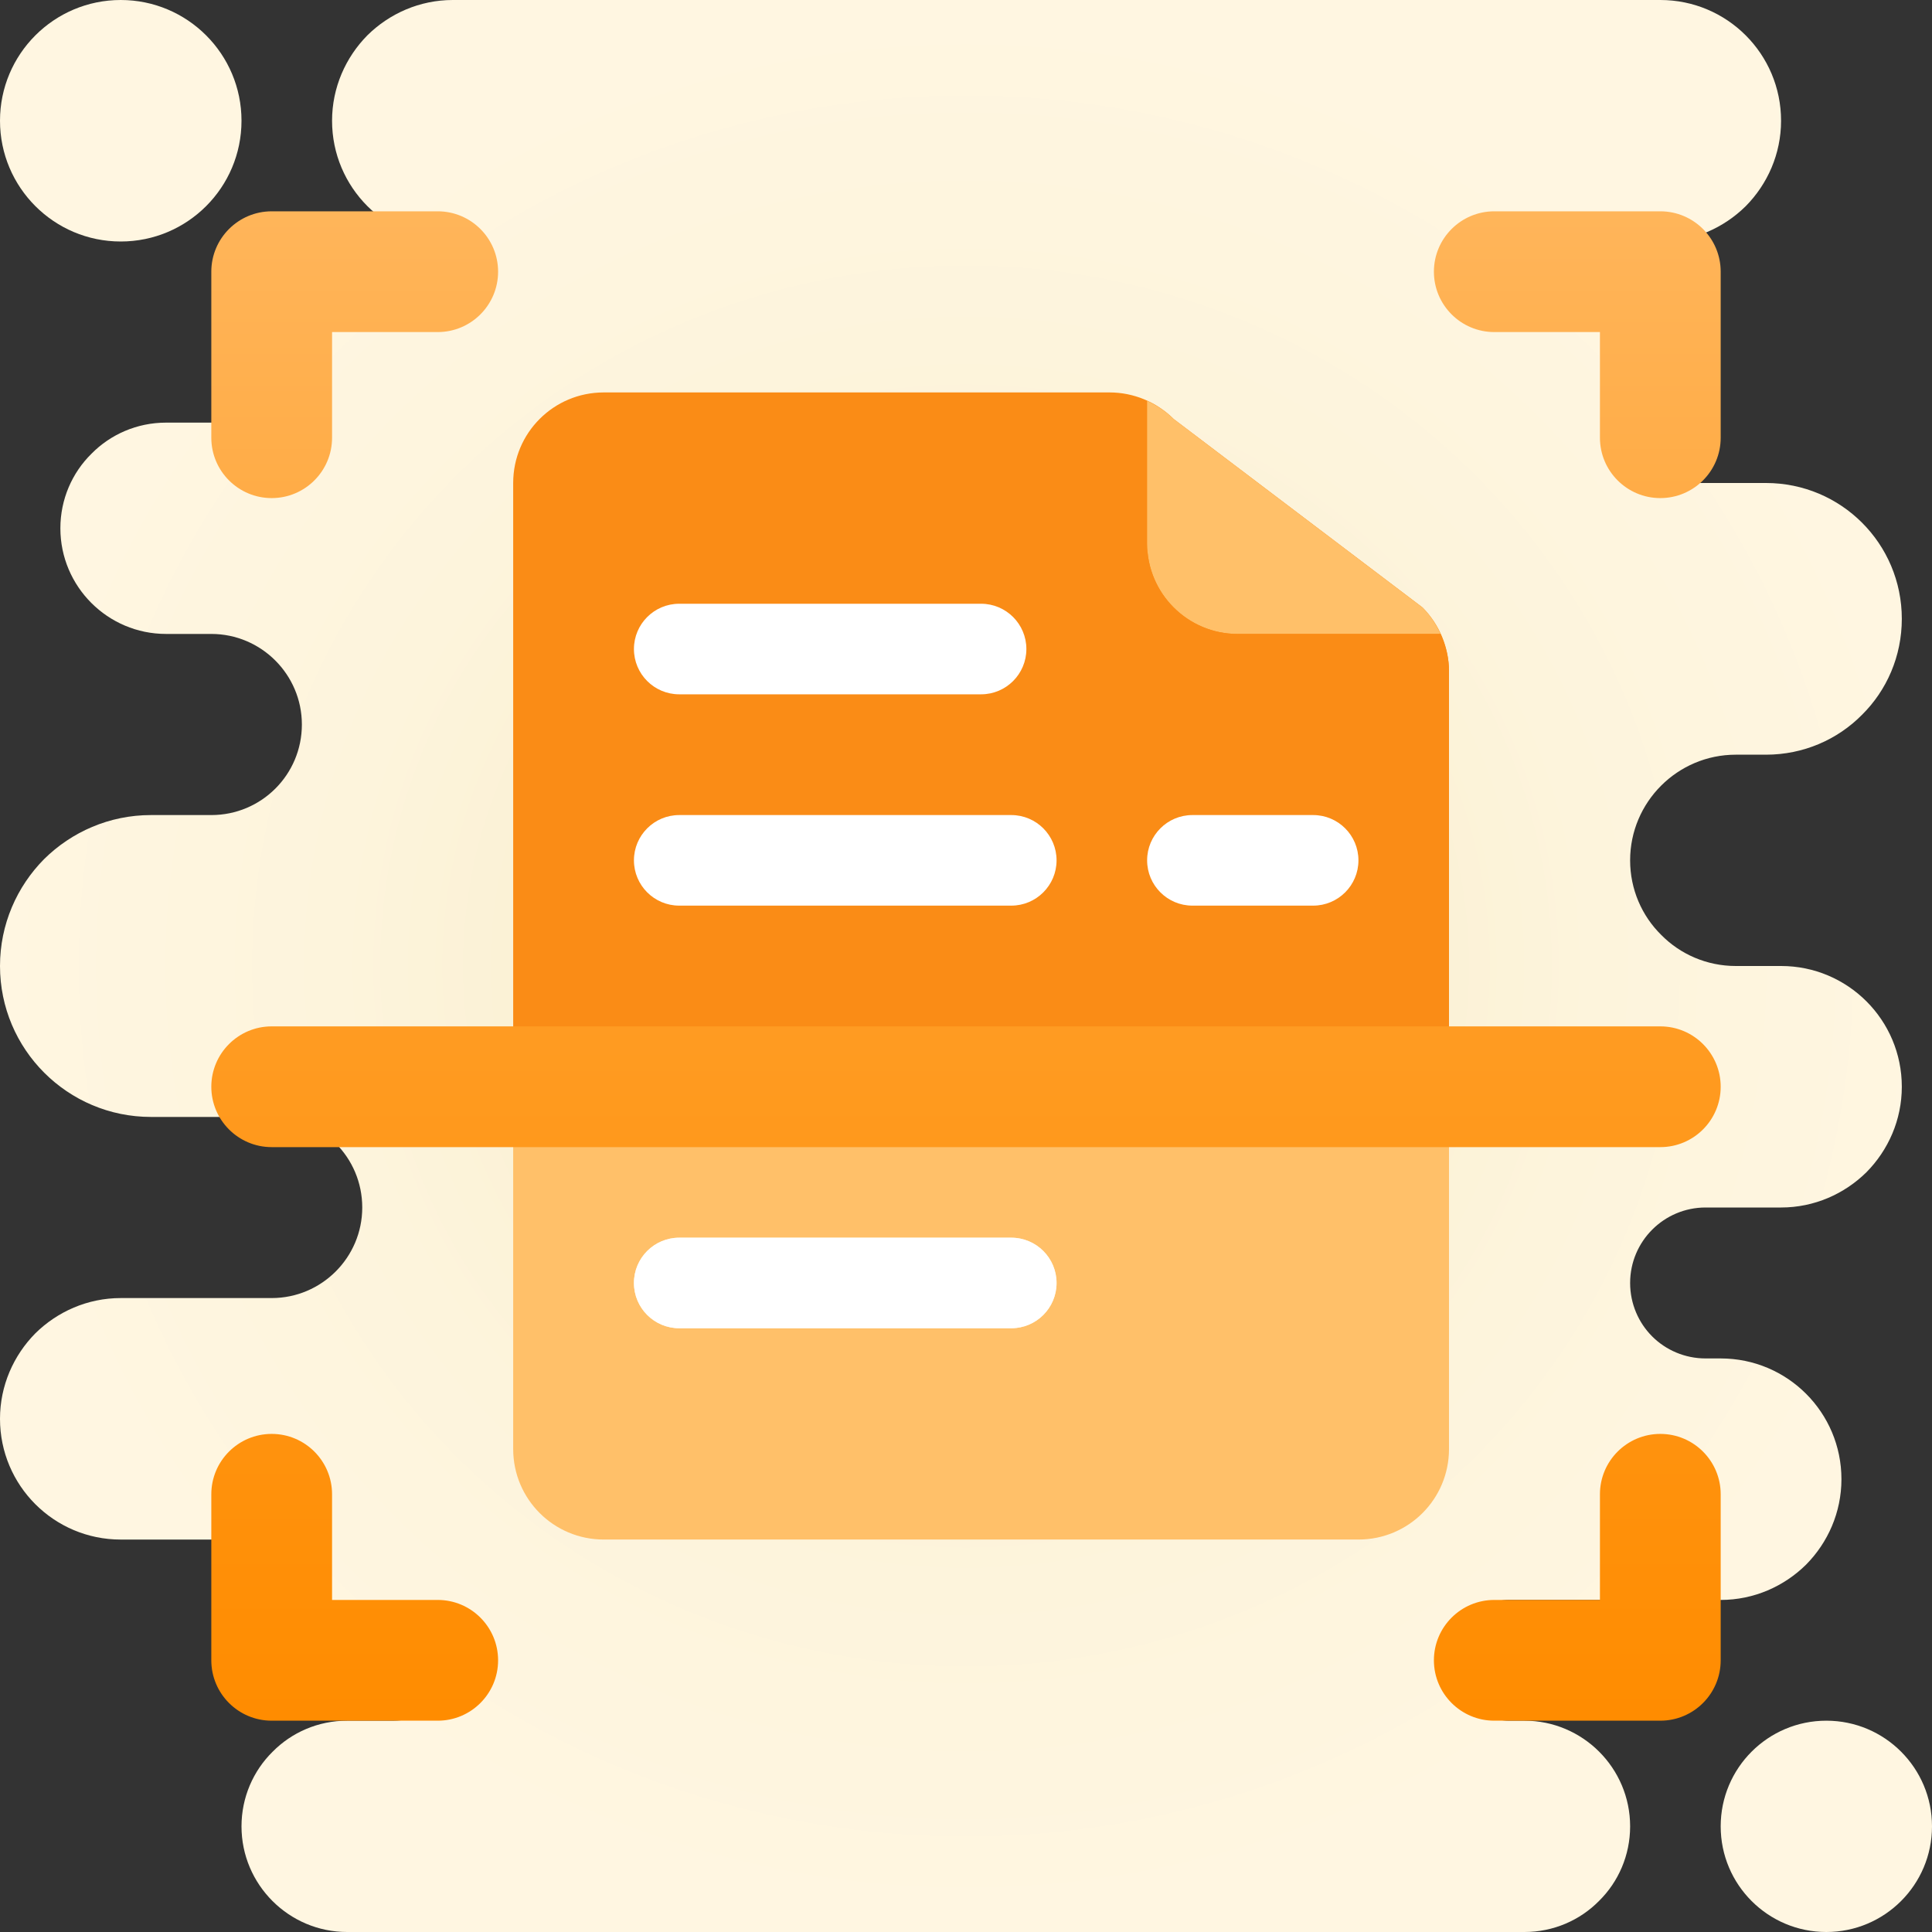 <svg width="80" height="80" viewBox="0 0 80 80" fill="none" xmlns="http://www.w3.org/2000/svg">
<rect x="0" y="0" width="80" height="80" fill="#333333" stroke="none"/>
<g clip-path="url(#clip0_7752_3779)">
<path d="M0 5C0 2.239 2.239 0 5 0C7.761 0 10 2.239 10 5C10 7.761 7.761 10 5 10C2.239 10 0 7.761 0 5ZM75.625 80C78.041 80 80 78.041 80 75.625C80 73.209 78.041 71.25 75.625 71.25C73.209 71.25 71.25 73.209 71.25 75.625C71.25 78.041 73.209 80 75.625 80ZM73.75 40H71.875C70.675 40 69.575 39.513 68.787 38.712C67.987 37.925 67.5 36.825 67.5 35.625C67.5 33.212 69.463 31.25 71.875 31.25H73.125C74.675 31.25 76.088 30.625 77.1 29.6C78.125 28.587 78.75 27.175 78.75 25.625C78.75 22.512 76.237 20 73.125 20H68.75C67.375 20 67.5 16.375 67.5 15C67.5 12.238 64.737 10 67.5 10H68.75C70.125 10 71.375 9.438 72.287 8.537C73.188 7.625 73.75 6.375 73.75 5C73.75 2.237 71.513 0 68.75 0H18.75C17.375 0 16.125 0.562 15.213 1.462C14.312 2.375 13.75 3.625 13.75 5C13.75 7.763 15.988 10 18.75 10L11.25 12.5V17.5H6.875C5.675 17.5 4.575 17.988 3.788 18.788C2.987 19.575 2.5 20.675 2.5 21.875C2.5 24.288 4.463 26.25 6.875 26.25H8.75C9.787 26.25 10.725 26.675 11.4 27.35C12.075 28.025 12.5 28.962 12.5 30C12.5 32.075 10.825 33.75 8.75 33.75H6.25C4.525 33.75 2.962 34.45 1.825 35.575C0.7 36.712 0 38.275 0 40C0 43.45 2.8 46.25 6.25 46.25H11.25C13.325 46.25 15 47.925 15 50C15 51.038 14.575 51.975 13.9 52.65C13.225 53.325 12.287 53.75 11.25 53.75H5C3.625 53.75 2.375 54.312 1.462 55.212C0.562 56.125 0 57.375 0 58.75C0 61.513 2.237 63.75 5 63.75H12.261C12.261 63.75 12.5 66.675 12.5 68.75C12.5 68.75 19.575 69.475 18.9 70.15C18.225 70.825 17.288 71.25 16.25 71.25H14.375C13.175 71.25 12.075 71.737 11.287 72.537C10.488 73.325 10 74.425 10 75.625C10 78.037 11.963 80 14.375 80H63.125C64.325 80 65.425 79.513 66.213 78.713C67.013 77.925 67.5 76.825 67.5 75.625C67.5 73.213 65.537 71.25 63.125 71.25H62.5C61.812 71.25 61.188 70.975 60.737 70.513C60.275 70.062 60 69.438 60 68.75C60 67.375 61.125 66.25 62.5 66.25H71.25C72.625 66.25 73.875 65.688 74.787 64.787C75.688 63.875 76.25 62.625 76.25 61.25C76.25 58.487 74.013 56.25 71.25 56.25H70.625C69.763 56.25 68.975 55.9 68.412 55.337C67.85 54.775 67.5 53.987 67.5 53.125C67.5 51.4 68.9 50 70.625 50H73.75C75.125 50 76.375 49.438 77.287 48.538C78.188 47.625 78.75 46.375 78.75 45C78.75 42.237 76.513 40 73.75 40Z" fill="url(#paint0_radial_7752_3779)"/>
<path d="M60 27.8V45L21.25 44.999V20C21.25 17.925 22.925 16.25 25 16.25H45.95C46.938 16.25 47.9 16.65 48.6 17.35L58.9 25.15C59.6 25.85 60 26.812 60 27.8Z" fill="#FA8C16"/>
<path d="M58.901 25.153L48.597 17.35C48.279 17.031 47.903 16.785 47.5 16.6V22.501C47.5 24.572 49.179 26.251 51.25 26.251H59.651C59.468 25.848 59.221 25.472 58.901 25.153Z" fill="#FFC069"/>
<path d="M51.25 26.25C49.179 26.25 47.5 24.571 47.5 22.5V26.25C47.5 28.321 49.179 30 51.25 30H60V27.804C60 27.261 59.873 26.735 59.651 26.25H51.25Z" fill="#FA8C16"/>
<path d="M28.125 55C27.09 55 26.25 54.16 26.25 53.126C26.25 52.091 27.09 51.251 28.125 51.251H41.875C42.91 51.251 43.75 52.091 43.75 53.126C43.75 54.16 42.911 55 41.875 55H28.125ZM60 45H56.142C55.903 45.68 55.28 46.18 54.535 46.244C54.531 46.244 54.529 46.244 54.525 46.245C54.517 46.245 54.51 46.245 54.504 46.246C54.496 46.246 54.489 46.248 54.481 46.248C54.475 46.248 54.468 46.249 54.461 46.249C54.453 46.249 54.444 46.249 54.435 46.25C54.43 46.25 54.424 46.25 54.419 46.25C54.404 46.25 54.39 46.25 54.375 46.25H43.125C43.11 46.25 43.096 46.25 43.081 46.25C43.076 46.25 43.07 46.25 43.065 46.25C43.056 46.25 43.047 46.25 43.039 46.249C43.031 46.249 43.025 46.249 43.017 46.248C43.011 46.248 43.004 46.248 42.998 46.246C42.989 46.246 42.981 46.246 42.972 46.245C42.222 46.185 41.596 45.684 41.355 45.001H37.39C37.15 45.68 36.529 46.18 35.784 46.245C35.78 46.245 35.775 46.245 35.771 46.246C35.764 46.246 35.758 46.246 35.75 46.248C35.742 46.248 35.735 46.249 35.727 46.249C35.721 46.249 35.715 46.25 35.708 46.25C35.699 46.25 35.69 46.25 35.681 46.251C35.676 46.251 35.67 46.251 35.665 46.251C35.65 46.251 35.636 46.251 35.621 46.251H28.121C28.106 46.251 28.093 46.251 28.078 46.251C28.073 46.251 28.066 46.251 28.061 46.251C28.052 46.251 28.044 46.251 28.035 46.25C28.027 46.25 28.021 46.25 28.014 46.249C28.008 46.249 28 46.249 27.994 46.248C27.985 46.248 27.977 46.248 27.969 46.246C27.219 46.186 26.593 45.685 26.351 45.002H21.25V60C21.25 62.074 22.925 63.749 25 63.749H56.25C58.325 63.75 60 62.075 60 60V45Z" fill="#FFC069"/>
<path d="M40.625 28.75H28.125C27.09 28.75 26.25 27.91 26.25 26.875C26.25 25.84 27.09 25 28.125 25H40.625C41.66 25 42.5 25.84 42.5 26.875C42.5 27.91 41.66 28.75 40.625 28.75Z" fill="white"/>
<path d="M41.875 37.5H28.125C27.09 37.5 26.25 36.66 26.25 35.625C26.25 34.59 27.09 33.75 28.125 33.75H41.875C42.91 33.75 43.75 34.59 43.75 35.625C43.75 36.66 42.91 37.5 41.875 37.5Z" fill="white"/>
<path d="M54.375 37.5H49.375C48.34 37.5 47.5 36.66 47.5 35.625C47.5 34.59 48.34 33.75 49.375 33.75H54.375C55.41 33.75 56.25 34.59 56.25 35.625C56.25 36.66 55.41 37.5 54.375 37.5Z" fill="white"/>
<path d="M41.875 51.25H28.125C27.09 51.25 26.25 52.09 26.25 53.125C26.25 54.159 27.09 54.999 28.125 54.999H41.875C42.91 54.999 43.75 54.159 43.75 53.125C43.75 52.09 42.911 51.25 41.875 51.25Z" fill="white"/>
<path fill-rule="evenodd" clip-rule="evenodd" d="M8.75 18.125C8.75 19.505 9.87 20.625 11.25 20.625C12.63 20.625 13.75 19.505 13.75 18.125V13.75H18.125C19.505 13.75 20.625 12.63 20.625 11.25C20.625 9.87 19.505 8.75 18.125 8.75H11.25C9.87 8.75 8.75 9.87 8.75 11.25V18.125ZM18.125 71.25H11.25C9.87 71.25 8.75 70.13 8.75 68.75V61.875C8.75 60.495 9.87 59.375 11.25 59.375C12.63 59.375 13.75 60.495 13.75 61.875V66.25H18.125C19.505 66.25 20.625 67.37 20.625 68.75C20.625 70.13 19.505 71.25 18.125 71.25ZM68.75 71.25H61.875C60.495 71.25 59.375 70.13 59.375 68.75C59.375 67.37 60.495 66.25 61.875 66.25H66.25V61.875C66.25 60.495 67.37 59.375 68.75 59.375C70.13 59.375 71.25 60.495 71.25 61.875V68.75C71.25 70.13 70.13 71.25 68.75 71.25ZM68.75 20.625C67.37 20.625 66.25 19.505 66.25 18.125V13.75H61.875C60.495 13.75 59.375 12.63 59.375 11.25C59.375 9.87 60.495 8.75 61.875 8.75H68.75C70.13 8.75 71.25 9.87 71.25 11.25V18.125C71.25 19.505 70.13 20.625 68.75 20.625ZM11.25 47.5H68.75C70.13 47.5 71.25 46.38 71.25 45C71.25 43.62 70.13 42.5 68.75 42.5H11.25C9.87 42.5 8.75 43.62 8.75 45C8.75 46.38 9.87 47.5 11.25 47.5Z" fill="url(#paint1_linear_7752_3779)"/>
</g>
<defs>
<radialGradient id="paint0_radial_7752_3779" cx="0" cy="0" r="1" gradientUnits="userSpaceOnUse" gradientTransform="translate(40.001 40) scale(40.319 39.689)">
<stop stop-color="#F4E9C3"/>
<stop offset="0.219" stop-color="#F8EECD"/>
<stop offset="0.644" stop-color="#FDF4DC"/>
<stop offset="1" stop-color="#FFF6E1"/>
</radialGradient>
<linearGradient id="paint1_linear_7752_3779" x1="40" y1="8.75" x2="40" y2="71.25" gradientUnits="userSpaceOnUse">
<stop stop-color="#FFB55A"/>
<stop offset="0.525" stop-color="#FF9C23"/>
<stop offset="1" stop-color="#FF8C00"/>
</linearGradient>
<clipPath id="clip0_7752_3779">
<rect width="80" height="80" fill="white"/>
</clipPath>
</defs>
</svg>
